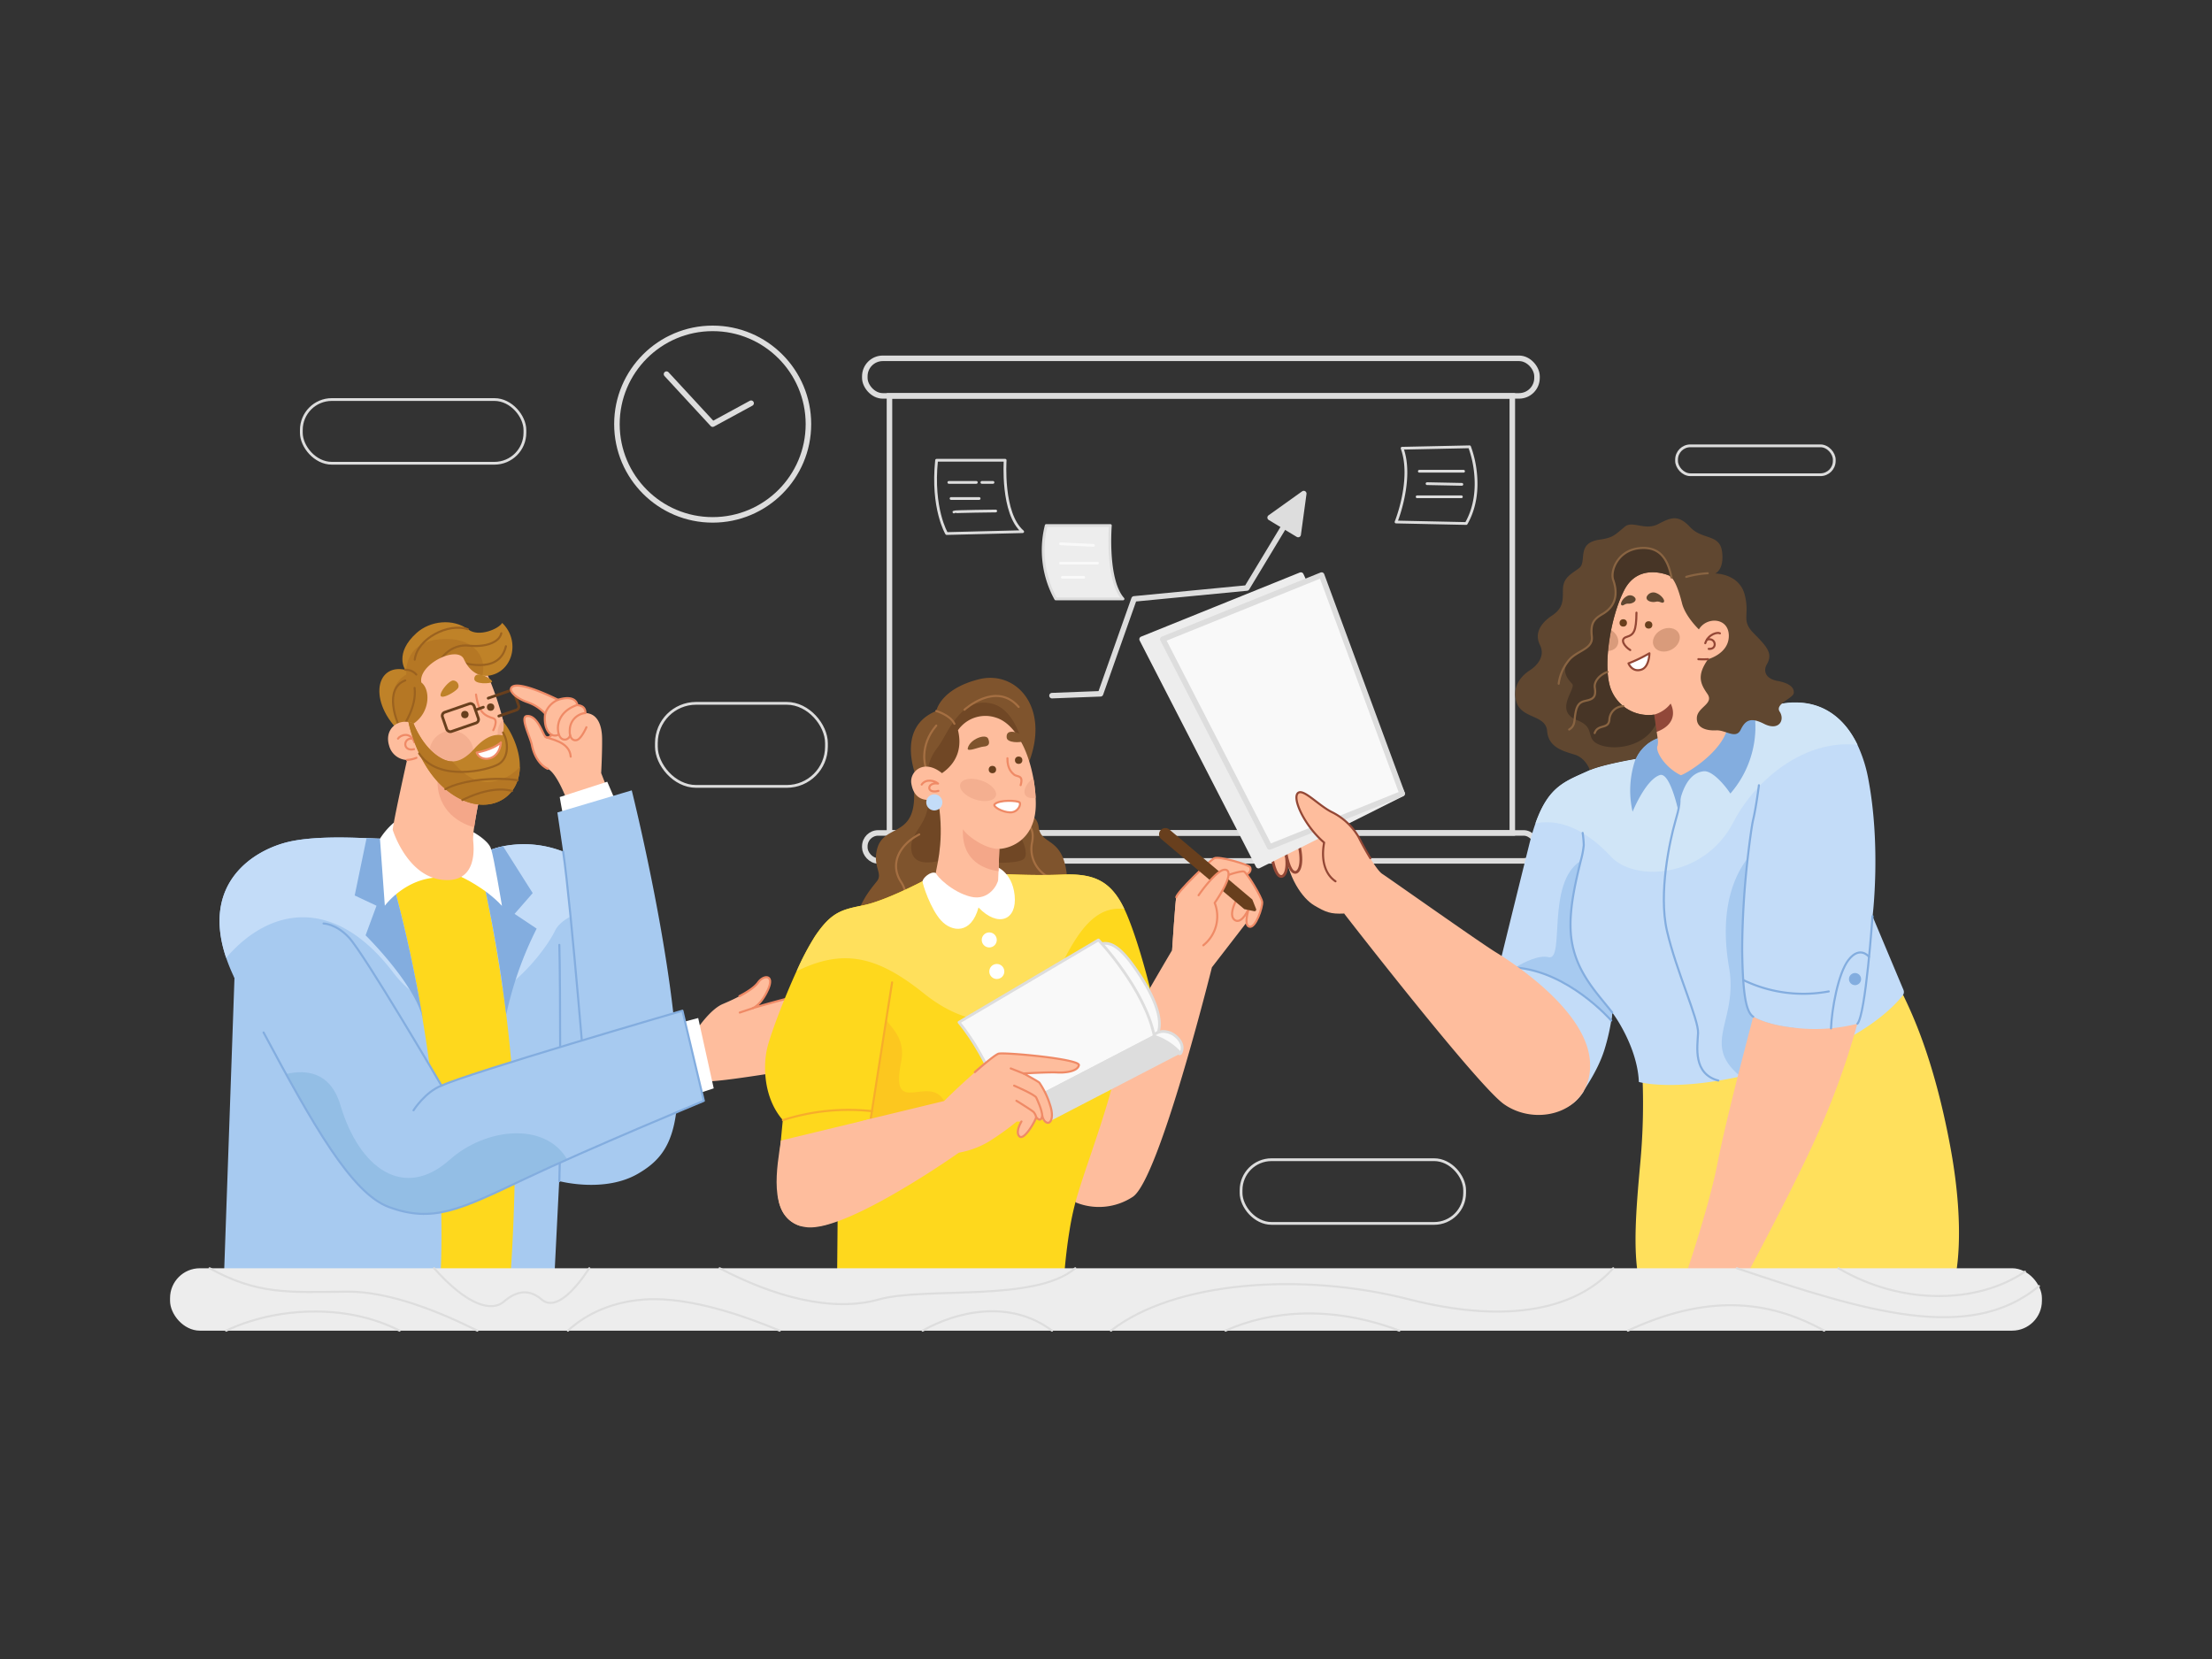 <svg xmlns="http://www.w3.org/2000/svg" viewBox="0 0 800 600">
    <rect x="0" y="0" width="800" height="600" fill="#333333" stroke="none"/>
    <defs>
        <style>
            .cls-1,
            .cls-13,
            .cls-18,
            .cls-2,
            .cls-21,
            .cls-23,
            .cls-27,
            .cls-31,
            .cls-4,
            .cls-41,
            .cls-46,
            .cls-49,
            .cls-5,
            .cls-7 {
                fill: none;
            }

            .cls-1,
            .cls-2,
            .cls-3,
            .cls-34,
            .cls-35,
            .cls-40,
            .cls-49,
            .cls-5,
            .cls-6,
            .cls-7 {
                stroke: #ddd;
            }

            .cls-1,
            .cls-35,
            .cls-38,
            .cls-7 {
                stroke-miterlimit: 10;
            }

            .cls-1,
            .cls-39,
            .cls-40,
            .cls-5,
            .cls-6 {
                stroke-width: 2px;
            }

            .cls-13,
            .cls-18,
            .cls-2,
            .cls-21,
            .cls-22,
            .cls-23,
            .cls-27,
            .cls-28,
            .cls-3,
            .cls-31,
            .cls-34,
            .cls-39,
            .cls-4,
            .cls-40,
            .cls-41,
            .cls-46,
            .cls-47,
            .cls-49,
            .cls-5,
            .cls-6 {
                stroke-linecap: round;
                stroke-linejoin: round;
            }

            .cls-3,
            .cls-39,
            .cls-48 {
                fill: #ededed;
            }

            .cls-4 {
                stroke: #f9f9f9;
            }

            .cls-33,
            .cls-35,
            .cls-6 {
                fill: #ddd;
            }

            .cls-8 {
                fill: #fed81d;
            }

            .cls-9 {
                fill: #a7caf0;
            }

            .cls-10 {
                fill: #c3dcf8;
            }

            .cls-11 {
                fill: #83addf;
            }

            .cls-12,
            .cls-22,
            .cls-47 {
                fill: #fff;
            }

            .cls-13 {
                stroke: #83addf;
            }

            .cls-13,
            .cls-18,
            .cls-21,
            .cls-22,
            .cls-27,
            .cls-28,
            .cls-31,
            .cls-41,
            .cls-46,
            .cls-47,
            .cls-49 {
                stroke-width: 0.75px;
            }

            .cls-14,
            .cls-28 {
                fill: #febd9d;
            }

            .cls-15 {
                fill: #f4a789;
            }

            .cls-16 {
                fill: #bf8228;
            }

            .cls-17 {
                fill: #b57724;
            }

            .cls-18 {
                stroke: #9b621f;
            }

            .cls-19 {
                fill: #f4af90;
            }

            .cls-20 {
                fill: #683f1d;
            }

            .cls-21,
            .cls-22,
            .cls-28 {
                stroke: #ef8a66;
            }

            .cls-23 {
                stroke: #683f1d;
            }

            .cls-24 {
                fill: #93bee5;
            }

            .cls-25 {
                fill: #7f542d;
            }

            .cls-26 {
                fill: #704725;
            }

            .cls-27 {
                stroke: #a56f42;
            }

            .cls-29 {
                fill: #ffe05c;
            }

            .cls-30 {
                fill: #fcc71f;
            }

            .cls-31 {
                stroke: #f7ad2b;
            }

            .cls-32,
            .cls-34,
            .cls-40 {
                fill: #f9f9f9;
            }

            .cls-36 {
                fill: #d0e5f7;
            }

            .cls-37,
            .cls-38 {
                fill: #febd9d;
            }

            .cls-38,
            .cls-41,
            .cls-47 {
                stroke: #934735;
            }

            .cls-39 {
                stroke: #ededed;
            }

            .cls-42 {
                fill: #d99b7b;
            }

            .cls-43 {
                fill: #914839;
            }

            .cls-44 {
                fill: #604730;
            }

            .cls-45 {
                fill: #473526;
            }

            .cls-46 {
                stroke: #896442;
            }
        </style>
    </defs>
    <g id="background">
        <rect class="cls-1" x="312.77" y="301.24" width="243.11" height="10.11" rx="4.84" />
        <rect class="cls-1" x="312.77" y="129.59" width="243.11" height="13.59" rx="6.5" />
        <rect class="cls-1" x="321.69" y="143.18" width="225.26" height="158.06" />
        <path class="cls-2"
            d="M530.28,189.33l-25.38-.54s6.27-15.46,2.19-26.68l24.4-.52a38.58,38.58,0,0,1,2.17,9.67,0,0,0,0,0,0,0C534.18,176.55,533.77,183.21,530.28,189.33Z" />
        <line class="cls-2" x1="513.32" y1="170.43" x2="529.32" y2="170.43" />
        <line class="cls-2" x1="512.53" y1="179.67" x2="528.53" y2="179.67" />
        <line class="cls-2" x1="516.11" y1="174.92" x2="528.7" y2="175.17" />
        <path class="cls-2" d="M338.73,166.46h24.8s-1.36,19.25,6.34,25.82l-27.51.68S336.92,183.9,338.73,166.46Z" />
        <line class="cls-2" x1="355.11" y1="174.47" x2="359.13" y2="174.47" />
        <line class="cls-2" x1="343.16" y1="174.47" x2="353.1" y2="174.47" />
        <line class="cls-2" x1="343.96" y1="180.29" x2="354.12" y2="180.29" />
        <path class="cls-2" d="M345,185.17c.2-.2,15.11-.36,15.11-.36" />
        <path class="cls-3" d="M378.38,190.06h23.2s-1.62,19.57,4.58,26.54H381.82A36.58,36.58,0,0,1,378.38,190.06Z" />
        <line class="cls-4" x1="383.54" y1="203.67" x2="396.92" y2="203.67" />
        <line class="cls-4" x1="384.2" y1="208.79" x2="391.95" y2="208.79" />
        <line class="cls-4" x1="383.54" y1="196.67" x2="395.46" y2="197.24" />
        <path class="cls-5" d="M380.47,251.59l17.55-.67,12.13-34.32,40.79-3.94,19.54-32.37" />
        <polygon class="cls-6" points="471.52 178.51 459.36 187.19 469.5 193.32 471.52 178.51" />
        <circle class="cls-5" cx="257.75" cy="153.39" r="34.63" />
        <polyline class="cls-5" points="241.05 135.31 257.75 153.39 271.65 145.83" />
        <rect class="cls-7" x="448.85" y="419.42" width="80.86" height="23.04" rx="11.02" />
        <rect class="cls-7" x="237.39" y="254.37" width="61.51" height="30.04" rx="14.37" />
        <rect class="cls-7" x="606.35" y="161.24" width="57.04" height="10.45" rx="5" />
        <rect class="cls-7" x="108.98" y="144.5" width="80.86" height="23.04" rx="11.02" />
    </g>
    <g id="Man">
        <g id="body">
            <polygon class="cls-8"
                points="129.43 318.28 162.82 307.51 187.19 321.95 191.78 466.41 147.78 466.41 129.43 318.28" />
            <path class="cls-9"
                d="M159.28,461.7H81l3.8-108a65.39,65.39,0,0,1-3-7.28c-9.12-27,9.82-38.91,22.44-41.92,8.64-2.05,21.08-1.67,28.3-1.36,2.19.09,3.9.17,4.88.17a493.61,493.61,0,0,1,14,57.17q.77,4.09,1.42,8.08a.19.19,0,0,1,0,.07C162.05,423.28,159.28,461.7,159.28,461.7Z" />
            <path class="cls-9"
                d="M230.82,424.44c-12.21,7.15-28.58,2.72-28.58,2.72l-1.82,36.13-16,1S187,432.23,186,401.56c-.37-10.83-1.45-22.77-2.92-34.64-.38-3-.77-5.95-1.19-8.9-2.64-18.61-6.1-36.32-9.14-48.44a31.52,31.52,0,0,1,9.19-3.5A38.92,38.92,0,0,1,203.66,308h0c.7,4.43,1.69,13.42,2.68,23.46,2,20.26,4.07,44.81,4.07,44.81,2.13-30.3,31.41-31.93,34.76,13.91C245.37,411.8,240.14,419,230.82,424.44Z" />
            <path class="cls-9"
                d="M230.22,388.54l-36.13,8.56L198,333.42l.84-13.63L203.67,308s17.34,10.18,21.07,20.86a64.05,64.05,0,0,1,2.13,11.31C229.15,358.32,230.22,388.54,230.22,388.54Z" />
            <path class="cls-10"
                d="M226.87,340.18c-5.35-3.34-13.36-7.65-20.52-8.71L198,333.42l.84-13.63L203.67,308s17.34,10.18,21.07,20.86A64.05,64.05,0,0,1,226.87,340.18Z" />
            <path class="cls-10"
                d="M137.45,303.31a493.61,493.61,0,0,1,14,57.17,39.15,39.15,0,0,1-9.53-9.13c-20.77-27-44.09-23.62-60.12-4.93-9.12-27,9.82-38.91,22.44-41.92,8.64-2.05,21.08-1.67,28.3-1.36C134.76,303.23,136.47,303.31,137.45,303.31Z" />
            <path class="cls-10"
                d="M206.35,331.47c-2.71,1.45-4.67,3.21-5.54,5-2.26,4.74-9.44,14.87-18.93,21.52-2.64-18.61-6.1-36.32-9.14-48.44a31.52,31.52,0,0,1,9.19-3.5A38.78,38.78,0,0,1,203.67,308C204.37,312.44,205.36,321.43,206.35,331.47Z" />
            <path class="cls-11"
                d="M152.9,368.56c-2.65-12.56-20.68-30.29-20.68-30.29l3.95-10.7-7.89-3.71,4.29-20.72c2.19.09,3.9.17,4.88.17A493.5,493.5,0,0,1,152.9,368.56Z" />
            <path class="cls-11"
                d="M194.09,335.85a129.18,129.18,0,0,0-11,31.07,517.59,517.59,0,0,0-10.33-57.34,31.52,31.52,0,0,1,9.19-3.5L192.66,323l-6.56,7.51Z" />
            <path class="cls-12" d="M142.42,297.54a26.32,26.32,0,0,0-5,5.78l1.76,24.25s8-11,21.4-10.21Z" />
            <path class="cls-12"
                d="M171.24,301c0,.22-4.45,16.13-4.45,16.13s8.73,3.91,14.75,10.49c0,0-2.93-17.82-4-20.8S171.24,301,171.24,301Z" />
            <path class="cls-13" d="M202.29,341.72c.38,10.85.48,74.89,0,85.44" />
            <path class="cls-14"
                d="M175.78,285.3l-2.4,4.73h0l-.48,1v0s-.88,4.43-1.41,8.16a25.71,25.71,0,0,0-.38,4.6c.23,2.5,1.79,15.73-11.09,14.41s-18-18.11-18-18.11c.48-4.17,5.19-25.23,5.19-25.23s4.92-11.75,19.79-9.66c10,1.4,9.22,12.58,7.63,19.76Z" />
            <path class="cls-15"
                d="M175.78,285.3l-2.4,4.73h0l-.48,1v0s-.88,4.43-1.41,8.16c-6.4-1.67-14.47-7.28-13.12-19.36l16.27,5.13Z" />
        </g>
        <g id="head">
            <path class="cls-16"
                d="M146.56,266.49c-13.77-11.54-11.12-26.69,0-24.25,0,0-4.13-5.94,4.13-13.35,4.83-4.34,13.1-5.39,18.75-1.17,3.7,2.78,10.9-.23,12.18-2.43,6.84,6.56,3.74,18.05-5.15,19.11Z" />
            <path class="cls-17"
                d="M148,266.08c-7.67-8-8-18.28-1.05-22.13,0,0-1.41-11.53,12.08-12.75,14.64-1.32,19.19,9.67,13.16,17.84Z" />
            <path class="cls-18" d="M156.74,245.77c1-8.15,6.7-12.94,12.74-12.27s11.1-1.13,11.82-4.47" />
            <path class="cls-18" d="M165.84,239.29c.53,0,14.59,5.18,17.14-5.56" />
            <path class="cls-18" d="M146,262.49c0-.23,4.78-7,3.94-13.69" />
            <path class="cls-18" d="M146.16,265.85c-3.33-4.83-7.28-16.88.4-19.76" />
            <path class="cls-18" d="M146.56,242.24a5,5,0,0,1,4,1.71" />
            <path class="cls-18" d="M150,238.57c.89-7.64,12.17-13.41,19.17-11" />
            <path class="cls-14"
                d="M183.49,270.16l-.43.84-7.28,14.3-2.4,4.73h0l-.49,1-12.41-10.53-8-6.82a29.41,29.41,0,0,1-5.24,1.18,6.94,6.94,0,0,1-6.51-5.19c-1.71-5.54,2.5-9.33,7-8.53a6.85,6.85,0,0,1,1.84.57c6.13-4.19,6.11-12.42,2.81-14.88-1.19-6.55,13.05-13.51,15.38-8.46,3.27,7.11,8.71,6,8.71,6a108.65,108.65,0,0,1,5.4,15.85c.08.32.16.65.23.95A43.35,43.35,0,0,1,183.49,270.16Z" />
            <circle class="cls-19" cx="163.27" cy="272.25" r="7.99" />
            <path class="cls-19"
                d="M183.49,270.16l-.43.84a7.19,7.19,0,0,1-1.19-10.76c.08.32.16.65.23.95A43.35,43.35,0,0,1,183.49,270.16Z" />
            <path class="cls-15" d="M175.78,285.3l-2.4,4.73h0l-.49,1-12.41-10.53Z" />
            <circle class="cls-20" cx="168.13" cy="258.43" r="1.34" />
            <circle class="cls-20" cx="177.43" cy="255.74" r="1.34" />
            <path class="cls-16"
                d="M171.53,245.45c-.11,2.17,6,1.83,6.41,1.18C178.5,245.77,171.72,241.83,171.53,245.45Z" />
            <path class="cls-16"
                d="M159.34,251.19c-.38,2.39,6.08-1.25,6.45-2.64a2,2,0,0,0-2-2.44C162.38,246.29,159.6,249.54,159.34,251.19Z" />
            <path class="cls-16"
                d="M188,277.3a16.55,16.55,0,0,1-.4,3.5c-2.49,10.79-15.5,14.47-27.19,4-9.87-8.83-12.68-23.64-12.68-23.64a.21.21,0,0,1,0-.06,6.85,6.85,0,0,1,1.84.57s2.52,6.77,7.59,10.89c2.24,1.83,4.33,2.8,6.4,2.82,2.6,0,5.17-1.45,8-4.6,5-5.64,8.78-5.13,10.17-4.81a14.25,14.25,0,0,0,.39-4.81h0C184.19,263.53,188.08,270.34,188,277.3Z" />
            <path class="cls-21" d="M172.16,251.19c.87,6.45,3.12,7.64,6.24,8.59,1.94.6,0,4.3,0,4.3" />
            <path class="cls-22"
                d="M181.16,268.5c-.58,6.84-7.42,7.34-8.76,3.67C172.4,272.17,178.18,271.22,181.16,268.5Z" />
            <path class="cls-21" d="M147.2,274.84a10.35,10.35,0,0,0,3.41-.77" />
            <path class="cls-21" d="M143.94,267.14c.79-1.23,4.41-2.81,5.95,1.36" />
            <path class="cls-21" d="M149.19,267.15c-3.48-.49-3.68,4.81.56,3.8" />
            <rect class="cls-23" x="160.46" y="255.85" width="12.1" height="7.37" rx="1.32"
                transform="translate(-75.66 68.65) rotate(-19.07)" />
            <path class="cls-23"
                d="M176.57,252.51l7.83-2.71a1.26,1.26,0,0,1,1.6.78l1.58,4.59a1.26,1.26,0,0,1-.77,1.6l-6.39,2.2" />
            <path class="cls-17"
                d="M188,277.3a16.55,16.55,0,0,1-.4,3.5c-2.49,10.79-15.5,14.47-27.19,4-9.87-8.83-12.68-23.64-12.68-23.64a.21.21,0,0,1,0-.06,6.85,6.85,0,0,1,1.84.57s2.52,6.77,7.59,10.89c2.24,1.83,4.33,2.8,6.4,2.82,5.41,6.11,9.48,8,14.42,7.32A16.31,16.31,0,0,0,188,277.3Z" />
            <path class="cls-18" d="M167.24,289.34c7.75-3.81,13.84-4.42,17.91-3.27" />
            <path class="cls-18" d="M161.07,285.4c6.57-3.56,19-4.38,26.12-3.21" />
            <path class="cls-18" d="M151.59,272.51c6.76,10.29,24.71,6.23,28.75,3.84,3.83-2.28,3.55-8.22,1.59-11.41h0" />
            <path class="cls-23" d="M172,256.77s2.8-1,2.8-1" />
        </g>
        <g id="hand">
            <path class="cls-14"
                d="M185.06,248.59c-1.14,1.3,1.58,3.94,5.7,5.35a15.85,15.85,0,0,1,6.43,4.16s-.95,5.66,2.37,7.67c0,0-1.47,1.76-2.42.52s-2.92-7.74-6.6-7.32c-2.54.29,1.3,7.62,1.85,10.49s2.22,6.9,5.7,8.58,7.11,11.79,7.11,11.79,14.06-5.11,14.11-5.23-1.89-5-1.89-5,.39-7.11.34-12.39-1.84-9.21-6.08-9.34c0,0,.43-2.62-2.88-2.87,0,0-.22-4-7-1.93C201.82,253.09,187.5,245.8,185.06,248.59Z" />
            <path class="cls-12" d="M203.67,294.72c-.2-.29-1.24-6.45-1.24-6.45l17.19-5.55,3,7Z" />
            <path class="cls-21"
                d="M211.68,257.89s.43-2.62-2.88-2.87c0,0-.22-4-7-1.93,0,0-14.32-7.29-16.76-4.5-1.14,1.3,1.58,3.94,5.7,5.35a15.85,15.85,0,0,1,6.43,4.16s-.95,5.66,2.37,7.67c0,0-1.47,1.76-2.42.52s-2.92-7.74-6.6-7.32c-2.54.29,1.3,7.62,1.85,10.49s2.22,6.9,5.7,8.58" />
            <path class="cls-21" d="M197.33,266.49c1.37.88,8.7,1.58,9.07,7.17" />
            <path class="cls-21" d="M199.56,265.77a2.68,2.68,0,0,0,2.49-.1" />
            <path class="cls-21" d="M197.19,258.1a8.2,8.2,0,0,1,4.63-5" />
            <path class="cls-21"
                d="M208.63,255c-6.07,2.13-7.08,6.59-6.81,9.13s1.37,3.55,2.81,3.33a2.15,2.15,0,0,0,1.56-1.52" />
            <path class="cls-21"
                d="M211.68,257.89a6.23,6.23,0,0,0-5.6,5.9c-.32,3.64,1.64,4.47,3,3.65,1.5-.95,3-4.42,3-4.42" />
            <path class="cls-9"
                d="M245.18,390.19c-1.85,28-32.06,23.15-34.76-13.91,0,0-2.07-24.55-4.07-44.81-1-10-2-19-2.68-23.46l-2.08-14.17,26.89-8s5.29,21.12,9.92,46.68c1.92,10.62,3.73,22,5,32.94A234.55,234.55,0,0,1,245.18,390.19Z" />
            <path class="cls-13" d="M210.42,376.28s-2.07-24.55-4.07-44.81c-1-10-2-19-2.68-23.46" />
        </g>
        <g id="hand-2" data-name="hand">
            <path class="cls-14"
                d="M251.6,373c.07-.23,5.08-7.9,9.79-9.88s10.86-5,12.84-7.79,6-2.84,3.49,2.71-5.39,6.6-5.39,6.6,12.83-3.79,20.35-5.31,9.87,1.82,2.13,4.71a78.08,78.08,0,0,0-12.46,5.77s13.06-1.67,18.45-1.6,7,3-.3,4.79c4.94.07,5.7,2.88-.15,4.17S284.63,381,284.63,381s10.41-.68,14.62,0,2,4-3.68,4.63-36,6.07-40.71,5.39Z" />
            <path class="cls-21"
                d="M267.43,360.26c3-1.56,5.62-3.31,6.8-5,2-2.76,6-2.84,3.49,2.71s-5.39,6.6-5.39,6.6,12.83-3.79,20.35-5.31,9.87,1.82,2.13,4.71a78.08,78.08,0,0,0-12.46,5.77s13.06-1.67,18.45-1.6,7,3-.3,4.79c4.94.07,5.7,2.88-.15,4.17S284.63,381,284.63,381s10.41-.68,14.62,0,2,4-3.68,4.63" />
            <polygon class="cls-12" points="243.4 370.61 252.51 368.18 258.13 393.62 250.76 396.05 243.4 370.61" />
            <line class="cls-21" x1="267.54" y1="366.21" x2="272.33" y2="364.61" />
            <line class="cls-21" x1="283.16" y1="375.47" x2="300.5" y2="372.97" />
            <path class="cls-9"
                d="M254.54,398.1s-26.8,11.11-49.41,21.2c-5.56,2.49-10.86,4.91-15.46,7.08-23.27,11.05-33.15,16-49.09,10.12-11.3-4.18-23-22.43-37.13-48.06-5.78-10.5-11.94-22.23-18.65-34.74-3.34-12.79,17.62-22,32.18-19.72.07,0,4.45,0,9.14,5,5.59,5.92,33.55,53.65,33.55,53.65,9-4.36,87.12-27.12,87.12-27.12Z" />
            <path class="cls-24"
                d="M205.13,419.3c-5.56,2.49-10.86,4.91-15.46,7.08-23.27,11.05-33.15,16-49.09,10.12-11.3-4.18-23-22.43-37.13-48.06,7.37-1.74,16.1-.73,19.67,11.26,6.84,23,23,34.48,39.55,19.72C175.59,407.92,197.07,405.55,205.13,419.3Z" />
            <path class="cls-13"
                d="M117,334s4.42,0,9.14,5c5.59,5.93,33.55,53.66,33.55,53.66,9-4.37,87.12-27.12,87.12-27.12l7.75,32.59s-41.6,17.24-64.87,28.28-33.14,16-49.08,10.11c-13.42-4.94-27.43-29.71-45.29-63.12" />
            <path class="cls-13" d="M149.55,401.56s4.2-6.65,10.12-8.93" />
        </g>
    </g>
    <g id="Girl_Mid" data-name="Girl Mid">
        <g id="head-2" data-name="head">
            <path class="cls-25"
                d="M309.46,335.22c.23-7.66,5.38-13.61,7.66-16.47s-1.41-5.05,0-11.32c2.18-9.6,13.5-4.2,13.5-19.66,0-4.8,1.14-5.83,1.14-5.83s-8.46-18.62,6.86-24.8c0,0,1.37-7.9,15.32-11.45s26.53,10.86,17.5,31.67l-.69,16.47a6.07,6.07,0,0,1,4.92,5.49c1,7,9.94,2.63,10.4,20.69Z" />
            <path class="cls-26"
                d="M341.9,310.73c-6.93,2.15-12.37,1.76-12.37-4.43,0-5.82,7.19-8.92,6-18.37s.65-13.94,3.83-18,7.77-18,19.07-15.53,13,23,13,23l-6,19.05s7.31,10.15,5.16,13.84S341.9,310.73,341.9,310.73Z" />
            <path class="cls-27" d="M369,297.27s5.72.09,4.26,7.44a11.42,11.42,0,0,0,6.32,12.65" />
            <path class="cls-27" d="M338.62,262.41c-6.35,7.44-3.89,14.87-3.89,14.87" />
            <path class="cls-27" d="M332.46,301.78c-6.89,3.53-10.91,10.43-6.62,17.13a10.7,10.7,0,0,1,1.38,9" />
            <path class="cls-27" d="M338.62,257.14s5.1,1.48,6.57,4.64" />
            <path class="cls-27" d="M348.82,256.68s11.41-10.5,19.59-1" />
            <path class="cls-14"
                d="M374.61,290.18c.25,13.23-8.82,16.58-13.19,16.84h0c-10,.36-19.29-11-22.39-15.27-.11-.89-.23-1.8-.38-2.72-5.95,1.27-8.39-1.51-9.06-5.71s4.45-9.07,11.09-3.69c6.22-4.29,7.09-10.25,5.79-15.54A12.05,12.05,0,0,1,360,259.48c6.95,2,11.8,11.54,13.71,21.89a56,56,0,0,1,.85,7.15C374.58,289.08,374.6,289.63,374.61,290.18Z" />
            <path class="cls-25" d="M364.09,266.84c.21,1.76,4.75,2,6.79,1S363.49,261.82,364.09,266.84Z" />
            <path class="cls-25"
                d="M350,270.61c-.35,1.56,4.11-.49,5.74-.6s2.48-.83,1.66-2.83S350.78,267.25,350,270.61Z" />
            <circle class="cls-20" cx="358.92" cy="278.32" r="1.34" />
            <circle class="cls-20" cx="368.41" cy="274.94" r="1.34" />
            <path class="cls-21" d="M364.35,274.23c-.09,4,1.84,5.38,2.3,5.83,1.1,1.07,3.63,0,2.48,3.9" />
            <path class="cls-22"
                d="M359.72,290.87c1.73-1.73,8.31-1.37,9-.68s-.51,3.66-3.37,3.62S358.91,291.68,359.72,290.87Z" />
            <path class="cls-21" d="M333.33,283.76c1.52-2.22,4.66-1.48,5.93-.37-4.07-.68-4.44,3.86.12,2.65" />
            <path class="cls-19"
                d="M360.15,287.85c-.63,1.89-4,2.45-7.57,1.26s-5.9-3.69-5.26-5.58,4-2.45,7.57-1.25S360.79,286,360.15,287.85Z" />
            <path class="cls-19"
                d="M374.55,288.52c-1.67.31-3.06,0-3.7-.92-1-1.51.24-4.18,2.85-6.23A56,56,0,0,1,374.55,288.52Z" />
            <path class="cls-10" d="M335,290.19a2.91,2.91,0,1,0,2.91-2.91A2.91,2.91,0,0,0,335,290.19Z" />
        </g>
        <g id="hand-3" data-name="hand">
            <path class="cls-14"
                d="M452.54,331.42l-14.23,18.42s-19,76.55-28.61,83a22.24,22.24,0,0,1-20.71,2c0-.05,0-.09,0-.14s-8.49-7.15-6.87-17.67c.15-1,19.17-33.84,27.32-48.32,6.51-11.66,14.43-25,14.43-25Z" />
            <path class="cls-14"
                d="M423.91,343.72s1.11-17.29,1.5-19.24,12.07-13.18,13.73-14.07,12,2.17,12.85,3.12-.11,3.17-2.89,3-.39,6.56-.39,6.56,4.49,4.76,3.83,8.33c0,0-17.45,17.58-17.68,17.52S423.91,343.72,423.91,343.72Z" />
            <path class="cls-14"
                d="M423.91,343.72s1.11-17.29,1.5-19.24,12.07-13.18,13.73-14.07,12,2.17,12.85,3.12-.11,3.17-2.89,3-.39,6.56-.39,6.56,4.49,4.76,3.83,8.33c0,0-17.45,17.58-17.68,17.52S423.91,343.72,423.91,343.72Z" />
            <path class="cls-21" d="M425.41,324.48c.39-2,12.07-13.18,13.73-14.07s12,2.17,12.85,3.12-.11,3.17-2.89,3" />
            <path class="cls-28"
                d="M442.09,317.36c.17-.38,6.67-2.55,7.78-2.16s6.45,9.28,6.62,11.06-2.36,9.59-4.67,8.9.09-7.32.09-7.32Z" />
            <path class="cls-28"
                d="M446.59,332.76c1.89,1.25,4.08-1.62,5.32-4.92l-4.2-3.41S443.81,330.93,446.59,332.76Z" />
            <path class="cls-20"
                d="M452.92,325.32l1.36,3.43a.59.59,0,0,1-.67.8l-3.61-.76-30-25.32a2.26,2.26,0,0,1-.27-3.19h0a2.27,2.27,0,0,1,3.19-.27Z" />
            <path class="cls-28"
                d="M433.48,323.79c3.38-4.88,7.09-8.72,8.89-9.16,2.72-.66,3.34,2.57-3.06,11.91a13.35,13.35,0,0,1-4.11,15.34" />
        </g>
        <g id="body-2" data-name="body">
            <path class="cls-8"
                d="M406.06,381c-.21,1-1.73,3.78-2,4.75-4.43,18.86-11.85,37.1-15.07,48.92a101.36,101.36,0,0,0-2.19,10.41c-1.62,9.88-2.13,19.19-2.13,19.19l-73.08-1.37-8.85-.16.34-37.38.08-7.86s-20.89-1.44-21.05-1,1-11.42,1-11.42c-6.85-7.85-7.27-19.36-5.58-26.29,1.14-4.64,5.79-17.14,10.56-27.56a94.73,94.73,0,0,1,6.69-12.69c6-8.88,9.72-9.55,17.59-11.17s21.23-8.65,21.23-8.65L359,315.89s13.28.92,25.11.42c11.25-.48,17.57,2.06,22.51,12.42.27.54.52,1.11.78,1.7,3.65,8.51,6.93,20.66,8.52,26.94C410.88,369.55,406.06,381,406.06,381Z" />
            <path class="cls-29"
                d="M406.63,328.73c-10.37-1.13-16.85,7.48-24.46,23.78-9.09,19.41-28.92,22.09-47.91,6.87-16.72-13.42-29-16.58-46.12-8.14a94.73,94.73,0,0,1,6.69-12.69c6-8.88,9.72-9.55,17.59-11.17s21.23-8.65,21.23-8.65L359,315.89s13.28.92,25.11.42C395.37,315.83,401.69,318.37,406.63,328.73Z" />
            <path class="cls-30"
                d="M313.72,412.19l6.79-43.35c1.89,2.9,7.1,6.93,5.42,15.12-4.28,20.68,10,4.3,15.57,14.25C343.81,402.35,324.29,409.12,313.72,412.19Z" />
            <path class="cls-12"
                d="M338.49,315.75c-2-.86-4.84,1.95-4.84,3s2.88,10,6.72,14.18,10.86,5.1,13.52-4.72c7.09,7.38,14,4.6,13.07-4.39s-7.35-10.73-7.35-10.73Z" />
            <polyline class="cls-31" points="313.11 416.08 313.72 412.19 320.51 368.84 322.64 355.3" />
            <path class="cls-31" d="M283.16,405.1a77.82,77.82,0,0,1,32.18-3.23" />
            <circle class="cls-12" cx="357.78" cy="339.94" r="2.72" />
            <circle class="cls-12" cx="360.51" cy="351.35" r="2.72" />
            <path class="cls-14"
                d="M289.11,443.27h-.05c-11.49-3.95-7.95-21.57-6.62-30.78l12.83-3.1,19.64-4.74S318.28,447.91,289.11,443.27Z" />
            <path class="cls-14"
                d="M361.42,307c0,.25-.16,4.8-.29,8.07-.05,1.44-.11,2.64-.13,3.09-.08,1.51-3.28,7.81-10,6.13s-12.35-7.47-12.51-8.57,2.9-9.73,1.27-23C345.61,285.88,362.76,290.19,361.42,307Z" />
            <path class="cls-15"
                d="M361.42,307s-.16,4.72-.29,8.08c-4.63-.63-13.41-3.37-12.88-15.18C350.18,302.82,356.83,307.23,361.42,307Z" />
        </g>
        <g id="hand-4" data-name="hand">
            <path class="cls-32"
                d="M417.46,375.29a.49.49,0,0,1-.38-.21l-22.29-31.66a.44.44,0,0,1-.08-.4.49.49,0,0,1,.24-.32,9.8,9.8,0,0,1,4.68-1.53c3.62,0,7.29,3.37,12.68,11.64,10,15.32,6.77,21,5.55,22.32a.52.52,0,0,1-.37.16Z" />
            <path class="cls-33"
                d="M399.63,341.67c3.16,0,6.6,2.73,12.26,11.42,8.31,12.74,7.74,19.31,5.6,21.7l-22.3-31.66a9.28,9.28,0,0,1,4.44-1.46m0-1h0a10.24,10.24,0,0,0-4.92,1.59,1,1,0,0,0-.49.65,1,1,0,0,0,.16.8l22.29,31.66a1,1,0,0,0,.76.42h.06a1,1,0,0,0,.74-.33c1.28-1.43,4.67-7.3-5.5-22.92-5.5-8.43-9.29-11.87-13.1-11.87Z" />
            <path class="cls-32"
                d="M426.62,381.11a.56.56,0,0,1-.27-.08l-9.13-5.81a.52.52,0,0,1-.23-.39.53.53,0,0,1,.16-.41,5.36,5.36,0,0,1,3.61-1.38,7.35,7.35,0,0,1,5.32,2.57c2.53,2.81,1,5.25,1,5.27A.51.51,0,0,1,426.62,381.11Z" />
            <path class="cls-33"
                d="M420.76,373.54a6.85,6.85,0,0,1,4.95,2.41c2.3,2.55.91,4.66.91,4.66l-9.13-5.82a4.81,4.81,0,0,1,3.27-1.25m0-1a5.8,5.8,0,0,0-3.94,1.51,1,1,0,0,0,.13,1.59l9.13,5.81a1,1,0,0,0,1.38-.29c.07-.11,1.78-2.79-1-5.88a7.83,7.83,0,0,0-5.69-2.74Z" />
            <path class="cls-34"
                d="M346.84,369.72l50.43-29.78s16.77,17.58,20.22,34.85L364,402.56S358.06,383.45,346.84,369.72Z" />
            <path class="cls-35" d="M366.5,401.25l12.91,3.85,47.21-24.49a21.85,21.85,0,0,0-9.13-5.82Z" />
            <path class="cls-14"
                d="M390.24,385.28c-.48,2.27-5.06,2.8-7.87,2.62s-12.15.36-12.15.36,5.18,2.8,5.72,3.33a30.27,30.27,0,0,1,3.88,8.11c1.36,4.17.35,6.67-1,6.37s-1.84-2.49-1.84-2.49c-.48,2.79-2.21.47-2.21.47,0,.89-4.29,8.52-6,7s.7-5.41.7-5.41h-1.77A96.48,96.48,0,0,1,357.4,413a32.44,32.44,0,0,1-10.63,3.89s-8.27,5.86-18.69,12.1c-12.87,7.74-29,16.09-36.84,14.79a11,11,0,0,1-9-7.33v0a1.34,1.34,0,0,0-.07-.18c-.05-.14-.13-.36-.22-.65-1.17-4-3.83-21.24,32.94-31l.23-.06,26.36-6.37c5.49-5.6,17.7-16.5,19.72-17.1S390.72,383,390.24,385.28Z" />
            <path class="cls-21"
                d="M369.43,405.61s-2.43,3.86-.7,5.41,6-6.08,6-7c0,0,1.73,2.32,2.21-.48,0,0,.47,2.21,1.84,2.51s2.39-2.21,1-6.38a29.8,29.8,0,0,0-3.88-8.1c-.53-.54-5.72-3.34-5.72-3.34s9.35-.54,12.16-.36,7.39-.35,7.86-2.62-27.05-4.77-29.07-4.17c-1,.3-4.58,3.17-8.57,6.67" />
            <line class="cls-21" x1="370.22" y1="388.26" x2="365.54" y2="386.41" />
            <path class="cls-21" d="M366.76,392.63s7.48,3.22,8,4.31,2.05,4.4,2.2,6.63" />
            <path class="cls-21" d="M367.6,398.1s5.56,3.43,6.22,4.09a4.37,4.37,0,0,1,.93,1.86" />
        </g>
    </g>
    <g id="Girl_L" data-name="Girl L">
        <g id="body-3" data-name="body">
            <path class="cls-29"
                d="M594.08,390.83a232.76,232.76,0,0,1-.87,30c-1.54,16.9-2.65,31.14-.5,42H706.94s4.42-16-1.65-48.47-14.35-48.91-17-54.54Z" />
            <path class="cls-10"
                d="M688.15,360c-2.61,3.36-13.14,15.09-38.89,23.78l-1.2.4a190.39,190.39,0,0,1-18.64,5.13c-24.83,5.46-36.7,2-36.7,2-.33-7.88-3.73-15.36-6.39-20.08a50.56,50.56,0,0,0-3.2-5,75.1,75.1,0,0,1-2.87,13.43c-2.53,8.1-7.8,14.85-7.53,15.12-13.33,20.22-37.58-11.6-31.71-40.57,0,0,6.74-27.53,12-48.59.74-3,1.5-5.55,2.29-7.79,4.84-13.69,10.78-15.17,19.69-19.26,4.89-2.11,16.55-4.06,16.55-4.06a14.09,14.09,0,0,1,7.92-7.48l-.29-2c1.65-.21,3.38-.44,5.16-.7l3.09-.46.36-.06,1.49-.23c1.81-.29,3.66-.61,5.5-.95l1.73-.32,1.3-.26a110.17,110.17,0,0,0,19.3-5.35c.81-.33,1.62-.63,2.41-.89l.72-.24.54-.16.89-.25c.3-.09.6-.16.9-.23l.46-.11,1-.2.34-.07,1-.16.44-.06.17,0q.51-.08,1-.12l1.07-.08h.3l1.18,0c9.41,0,17.37,5.08,22.28,15.33a50.76,50.76,0,0,1,3.94,12.55c4.59,24.43,1.49,49.4,1.49,49.4L688.41,358A2,2,0,0,1,688.15,360Z" />
            <path class="cls-36"
                d="M671.79,269.39c-19.08-2.12-36.88,12.48-44.91,28-10.4,20.1-35.48,21.7-44.16,12.5-5.84-6.2-15.53-14.41-27.4-12.11,4.84-13.69,10.78-15.17,19.69-19.26,4.8-2.07,16.11-4,16.54-4.05h0a14.09,14.09,0,0,1,7.92-7.48l-.29-2c1.65-.21,3.38-.44,5.16-.7l3.09-.46.36-.06,1.49-.23c1.81-.29,3.66-.61,5.5-.95l1.73-.32,1.3-.26a123.17,123.17,0,0,0,16.74-4.38c.89-.31,1.74-.64,2.56-1s1.62-.63,2.41-.89l.72-.24.54-.16.89-.25c.3-.09.6-.16.9-.23l.46-.11,1-.2.34-.07,1-.16.44-.06.17,0q.51-.08,1-.12l1.07-.08h.3l1.18,0C658.92,254.06,666.88,259.14,671.79,269.39Z" />
            <path class="cls-9"
                d="M583.13,366.17c-.12,1-.25,2-.41,2.9-.49-.55-15.67-17.77-34.71-19.16,3.56-2.14,8.58-4.56,12.07-3.73,6,1.42-1-27,11.61-34.83-1.56,6.48-4.2,16.77-3.61,25.77C569,350.65,577.2,358.65,583.13,366.17Z" />
            <path class="cls-9"
                d="M650,378.39a33.35,33.35,0,0,1-.74,5.34l-1.2.4a190.39,190.39,0,0,1-18.64,5.13l-.75-.64c-13.17-11.53,0-19.56-3.34-38.78-3.77-21.68,2.35-33.84,6.8-39.51a304.64,304.64,0,0,0-2,33.05c.2,16.61,1.45,22.63,4,24.32,3.32,1.9,8.62,3.35,14.65,4Z" />
            <path class="cls-11"
                d="M634.86,263.88A36.94,36.94,0,0,1,625.81,287c-2.33-3.53-6.67-8.33-9.59-8.06-8,.73-9.27,14.16-9.27,14.16s-3-14-6.66-12.78c-5.18,1.71-9.84,13.25-9.84,13.25a34.42,34.42,0,0,1,1.1-19.14h0a14.09,14.09,0,0,1,7.92-7.48l-.29-2c1.65-.21,3.38-.44,5.16-.7l3.09-.46.36-.06,1.49-.23c1.81-.29,3.66-.61,5.5-.95l1.73-.32,1.3-.26a123.17,123.17,0,0,0,16.74-4.38A49.36,49.36,0,0,1,634.86,263.88Z" />
            <path class="cls-37"
                d="M671.75,370.25a280.54,280.54,0,0,1-14.89,41c-10.18,22.61-30.67,60.16-30.67,60.16l-19.1-2.67s10.32-29.15,14-47.73c1.9-9.62,4.91-21.92,7.57-32.41,2.49-9.77,4.68-18,5.41-20.92,3.32,1.9,8.62,3.35,14.65,4A62.27,62.27,0,0,0,671.75,370.25Z" />
            <path class="cls-13" d="M671.75,370.25c3-3.16,5.47-38.91,5.47-38.91" />
            <path class="cls-13"
                d="M636.14,284s-1,7.87-2.06,12.34c-.45,1.81-1.21,7.15-2,14a304.64,304.64,0,0,0-2,33.05c.2,16.61,1.45,22.63,4,24.32" />
            <path class="cls-13" d="M630.5,354.45a49.9,49.9,0,0,0,30.89,4.11" />
            <path class="cls-13" d="M662.21,371.93c.26-6.88,2.58-20,6.35-24.79,4.18-5.31,7.4-1.08,7.4-1.08" />
            <path class="cls-11" d="M668.71,354.09a2.19,2.19,0,1,0,2.18-2.18A2.19,2.19,0,0,0,668.71,354.09Z" />
            <path class="cls-13"
                d="M607.1,285.63c.64,4.55.4,5.9-1.33,11.92s-6.06,25.36-2.89,39.1c3.38,14.67,11.5,32,11.25,37s-1.91,14.7,7.33,17.15" />
            <path class="cls-13" d="M582.72,369.08h0c-.49-.55-15.67-17.77-34.71-19.16-.43,0-.85-.06-1.27-.07" />
            <path class="cls-13"
                d="M572.39,301.24a35.82,35.82,0,0,1,.4,4.41,32.15,32.15,0,0,1-1.1,5.7c-1.56,6.48-4.2,16.77-3.61,25.77.89,13.53,9.12,21.53,15,29.05" />
        </g>
        <g id="hand-5" data-name="hand">
            <path class="cls-37"
                d="M486.12,330.39c-4.95.24-6.65-.49-10.79-2.92s-9.81-10-10.95-21.74l13.39-6.9S496.58,322.53,486.12,330.39Z" />
            <path class="cls-38" d="M459.6,307.65c1,6.64,2.35,9.49,3.91,9.32s2.92-4,.87-11.24Z" />
            <path class="cls-38" d="M464.67,306.18c1,6.64,2.34,9.49,3.9,9.32s2.92-4,.88-11.24Z" />
            <polygon class="cls-39" points="413.05 231.18 470.48 207.98 507.11 287.02 455.15 313.07 413.05 231.18" />
            <polygon class="cls-40" points="420.54 231.18 477.98 207.98 507.11 287.02 459.16 306.3 420.54 231.18" />
            <path class="cls-37"
                d="M478.84,304.71c-7.28-6.21-12-16.71-9.2-18.1,2.14-1.06,7.49,4.93,12.2,7.18a22.9,22.9,0,0,1,9.52,9c1.07,2.25,6.21,11.77,8.56,13.27s35.31,24.83,41.09,28.36,32.54,20.76,34,39.17S556.2,408,543.91,399.32c-9.31-6.55-55.33-65.72-57.79-68.93,0,0,3.27-7.37-3.17-11.66C479.16,316.2,477.66,311,478.84,304.71Z" />
            <path class="cls-41"
                d="M483,318.73c-3.79-2.53-5.29-7.71-4.11-14-7.28-6.21-12-16.71-9.2-18.1,2.14-1.06,7.49,4.93,12.2,7.18a22.9,22.9,0,0,1,9.52,9c.58,1.21,2.33,4.52,4.19,7.56" />
        </g>
        <g id="head-3" data-name="head">
            <path class="cls-37"
                d="M599.48,267a5.9,5.9,0,0,1,0,2.71s-.85,1.22,1.44,4.65a18.52,18.52,0,0,0,6.94,6c.68.15,14.78-7.7,17-17.3,0,0-6.17-17.68-1.52-20.88s11.43-26.22-9.07-20.27c0,0-3.9-18.52-16.66-17.23S580.19,218.24,578,230.43s3.58,32.54,13.19,31.7Z" />
            <path class="cls-42"
                d="M584.91,233.51c-1,2-3.86,2.53-6.34,1.24s-3.67-3.93-2.65-5.9,3.87-2.53,6.35-1.24S585.94,231.54,584.91,233.51Z" />
            <path class="cls-43"
                d="M598.21,258.46a11.27,11.27,0,0,0,6-4s4.29,7.45-6.35,10.67C597.89,265.13,595.48,259,598.21,258.46Z" />
            <path class="cls-44"
                d="M648.72,250.72c-.24,1.82-6.9,3.84-5.08,6.65,2,3.08-.29,7.14-5.68,4.4-4.65-2.35-6.64-1.5-8.4,2.12s-5.43.07-8.87.25-7.23-.79-7-4.6,6.3-5,3.82-8.58-4-6.59.24-12.56c0,0,7.62-2,7.5-8.58s-8.1-6.83-10.82-2.18c0,0-4.89-4.65-6.1-9.43-1-4-2.23-7.64-3.78-9.33a3.37,3.37,0,0,0-.94-.75s-10.93-4.89-16.18,5.32-8,28.88-4.53,36.48a14.58,14.58,0,0,0,15.34,8.53l.54,3.65.73,4.86a14.09,14.09,0,0,0-7.92,7.48S579.9,276.4,575,278.51c0,0-1.39-4.34-5.56-5.61s-9.42-2.6-9.9-8.52S550.42,260,548.49,254s2.17-9.9,4.83-11.6,5.62-5.13,3.63-9.12-.06-7.73,4.41-10.69,3.78-6.2,3.9-9.56c.14-4.21,3-5.41,5.82-7.54,3.08-2.3-1.26-9.13,7.5-10.33,4.84-.67,5.52-1.75,9.12-4.72,2.72-2.23,7.25,1.58,12-.9s7.25-3.5,11.61,1.15,10.73,2.33,11.51,8.91c.76,6.33-2.23,7.64-2.45,7.82.24,0,8.66.06,10.63,7.68s-1.51,9.12,3.32,14,6.94,7.29,4.68,11.17c-1.27,2.17-.75,5.14,3.9,6S649,248.91,648.72,250.72Z" />
            <path class="cls-45"
                d="M587.4,213.45c-5.26,10.21-8,28.88-4.53,36.48a14.58,14.58,0,0,0,15.34,8.53l.54,3.65c-3.56,7.23-13.09,9.19-18.86,7.69-7.62-2-2-6.42-9.41-9.29-8.77-3.39-.3-11.49-1.87-13.17s-4.08-4.49-1.36-8.35,9-4.08,8.46-8.78.63-6.27,3.87-8.15c6-3.47,5-9.09,3.86-12.33S585,199,593.05,198.24c6.73-.61,10,3.24,11.47,10.64a3.37,3.37,0,0,0-.94-.75S592.65,203.24,587.4,213.45Z" />
            <path class="cls-46"
                d="M604.52,208.88c-1.44-7.4-4.74-11.25-11.47-10.64-8,.74-10.75,8.26-9.61,11.49s2.12,8.86-3.86,12.33c-3.24,1.88-4.39,3.45-3.87,8.15s-5.6,5-8.46,8.78a16.66,16.66,0,0,0-3.53,8.29" />
            <path class="cls-46"
                d="M581.39,243c-2.82,1-5,3.42-4.6,5.79.48,2.94-.42,3.85-2.23,4.39s-3.61.36-4.52,3.55a20.85,20.85,0,0,0-.53,3.31c-.18,1.6-.43,2.87-2,3.8" />
            <path class="cls-46" d="M609.85,208.64a36.76,36.76,0,0,1,7.78-1.32" />
            <path class="cls-46" d="M576.74,265.13c1.13-3.4,5.06-1.22,5.32-4.89a5.14,5.14,0,0,1,5-4.84" />
            <path class="cls-41" d="M616.73,232.62c1.12-3.35,4.47-4.07,5.3-3.57" />
            <path class="cls-41" d="M617.35,231.33c3.25-1,3.94,3.65.63,3.34" />
            <path class="cls-44"
                d="M595.55,215.83c-.44,1.52,1.84,2.15,3.3,1.8s2.21.78,2.86.16-.9-2.64-2.66-3.29A2.63,2.63,0,0,0,595.55,215.83Z" />
            <path class="cls-44"
                d="M591.43,216.33c.58,1.24-1.28,2.08-2.58,2s-1.78,1-2.41.52.4-2.37,1.82-3.16A2.27,2.27,0,0,1,591.43,216.33Z" />
            <circle class="cls-20" cx="596.25" cy="226.01" r="1.34" />
            <circle class="cls-20" cx="587.07" cy="225.29" r="1.34" />
            <path class="cls-41" d="M589.6,235.1c-2-1.21-4-3.92-1.34-4.74s3.51-2,3.59-8.78" />
            <path class="cls-47"
                d="M593.53,242.21c3-.9,3-5.94,3-5.94a52.41,52.41,0,0,1-7.56,3.65S590.25,243.19,593.53,242.21Z" />
            <path class="cls-41" d="M617.72,238.4a28.92,28.92,0,0,1-3.48,0" />
            <path class="cls-42"
                d="M598.17,233.71c1,2,3.86,2.53,6.34,1.24s3.67-3.93,2.65-5.9-3.87-2.53-6.35-1.24S597.14,231.74,598.17,233.71Z" />
        </g>
    </g>
    <g id="foreground">
        <rect class="cls-48" x="61.5" y="458.68" width="676.99" height="22.57" rx="10.79" />
        <path class="cls-49" d="M81.8,481.25c17.34-8.3,43.08-10.13,62.69,0" />
        <path class="cls-49" d="M75.81,458.68c17.11,9.49,28.48,8.74,49.59,8.46,15.71-.2,34.63,7.8,47.24,14.11" />
        <path class="cls-49"
            d="M157,458.68c12.41,13.95,21,15.69,25.19,12.1,4.42-3.82,9-4.85,13.67-.82,5.43,4.67,13-4.8,17.26-11.28" />
        <path class="cls-49" d="M205.39,481.25c5-4.63,14-10.35,27.87-11.29,16.5-1.11,37.48,6.53,48.72,11.29" />
        <path class="cls-49" d="M260.26,458.68c19.36,10.15,40.52,16.1,57.61,11.28,16.69-4.69,56.53,1.14,71-11.28" />
        <path class="cls-49" d="M333.69,481.25c12.4-7.07,31.72-11.38,46.78,0" />
        <path class="cls-49" d="M401.79,481.25c23-17.93,69.07-21.2,107.5-11.4,45.47,11.6,65.88-1.78,74.15-11.17" />
        <path class="cls-49" d="M443.22,481.25c16.69-7.51,39.17-9.05,62.85,0" />
        <path class="cls-49" d="M588.74,481.25c27.94-13,50.31-11.51,71,0" />
        <path class="cls-49" d="M628.15,458.68c46.05,15.46,84.16,27.44,109.26,6.45" />
        <path class="cls-49" d="M664.89,458.68c23.37,13.72,50.67,12.69,67.46,1.24" />
    </g>
</svg>